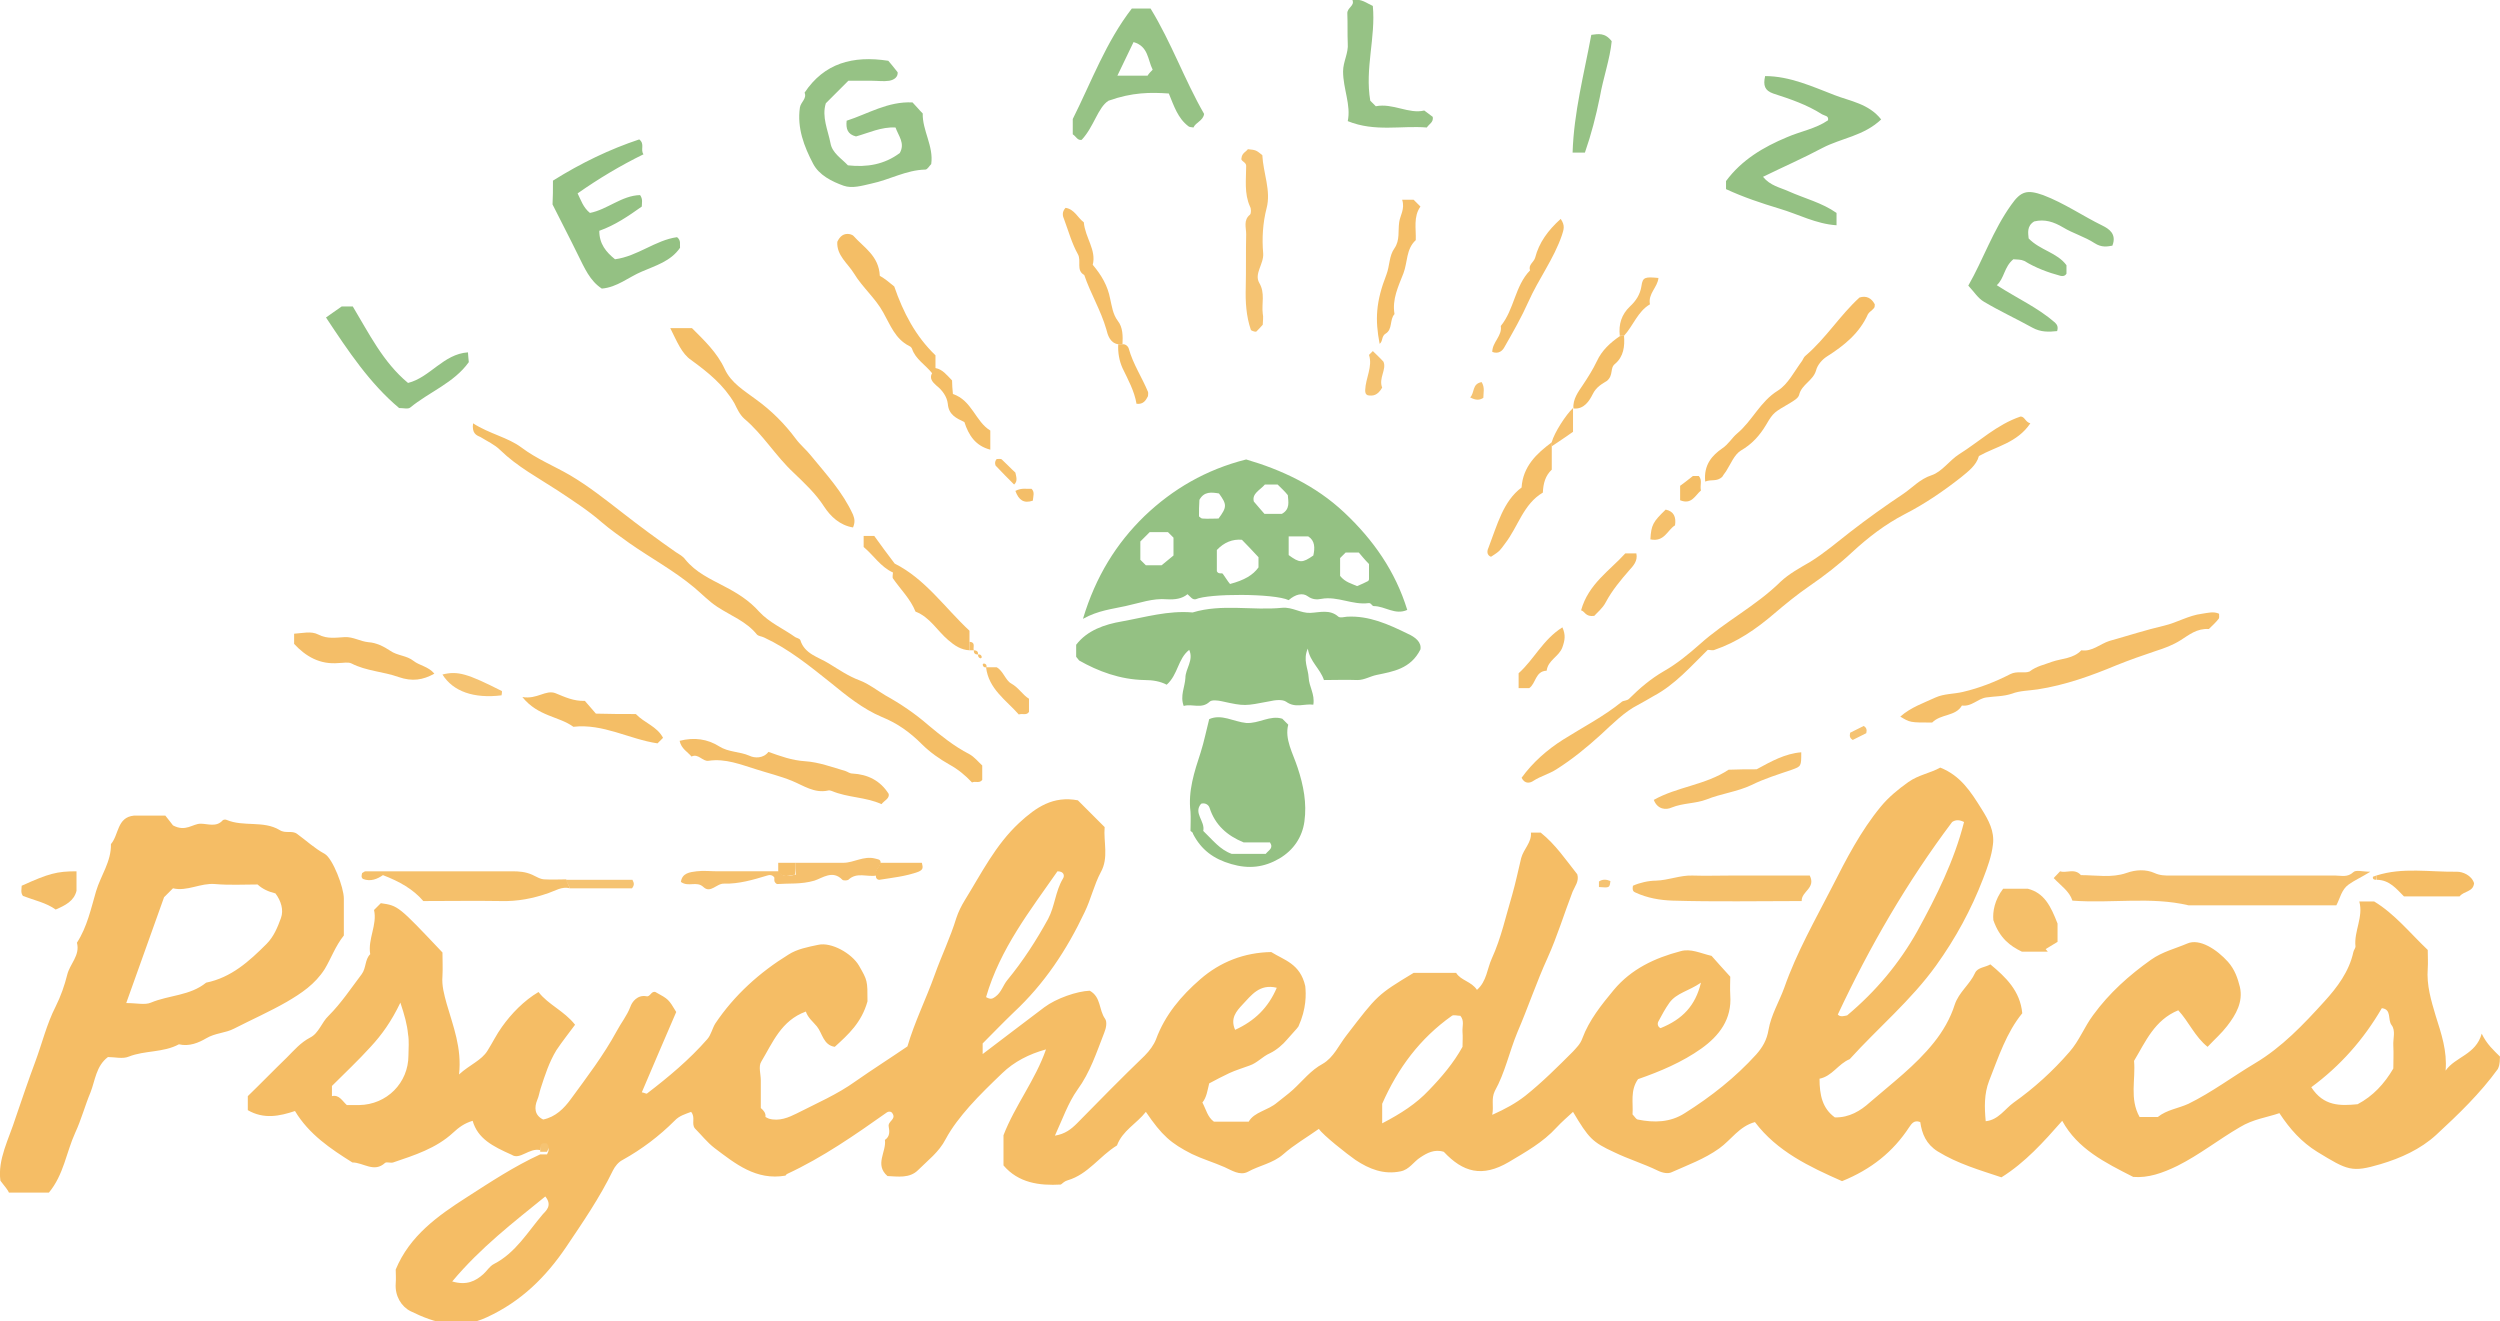 <svg id="Ebene_1" xmlns="http://www.w3.org/2000/svg" viewBox="0 0 588.2 310.9"><style>.st0{fill:#f5bd65}.st1{fill:#94c183}.st2{fill:#f4be66}.st3{fill:#f5c06d}.st4{fill:#96c285}.st5{fill:#f5bf69}.st6{fill:#f5c06b}.st7{fill:#f4be68}.st8{fill:#f5c372}</style><path class="st0" d="M588.2 248.6c-1.5-1.5-3.1-2.9-4.3-5.4-1.4 5-6.2 5.4-8.5 8.7.4-4.6-1-8.7-2.3-12.8-1.1-3.7-2.2-7.3-1.9-11.2.1-1.5 0-3 0-4.4-4.2-4-7.8-8.5-12.6-11.4h-3.5c1 3.7-1.3 7-.9 10.6 0 .4-.4.8-.5 1.3-1 4.6-3.8 8.3-6.8 11.6-4.9 5.4-10 10.8-16.4 14.6-5.2 3.1-10.1 6.8-15.6 9.5-2.4 1.1-5.1 1.4-7.2 3.1h-4.3c-2.4-4.3-.9-8.8-1.3-13.2 2.7-4.5 4.8-9.6 10.4-11.9 2.5 2.7 3.9 6.2 6.9 8.6 1.7-1.8 3.3-3.2 4.6-4.9 2.1-2.7 3.8-5.7 3-9.2-.5-2-1.2-4.1-2.8-5.9-2.6-2.9-6.7-5.6-9.6-4.3-2.8 1.2-5.8 1.9-8.5 3.8-5.2 3.7-9.8 7.8-13.6 13-2.1 2.8-3.3 6.1-5.6 8.7-3.9 4.5-8.3 8.5-13.1 11.9-2.1 1.5-3.6 4.1-6.6 4.4-.3-3.2-.4-6.4.8-9.5 2.2-5.6 4.1-11.4 7.8-15.9-.5-5.3-3.9-8.5-7.5-11.5-1.2.7-3 .7-3.6 2-1.2 2.7-3.8 4.5-4.8 7.5-1 3.2-2.8 6.3-4.9 8.9-4.3 5.4-9.9 9.6-15.1 14.1-2.1 1.9-4.8 3.6-8.2 3.5-2.9-2.1-3.6-5.2-3.6-9.1 3-.6 4.4-3.5 7.1-4.6 6.7-7.4 14.4-13.8 20.3-22 4.6-6.4 8.3-13.2 11.1-20.5 1-2.6 2-5.3 2.3-8 .4-3.1-1-5.7-2.7-8.4-2.5-4-4.9-7.8-9.7-9.7-2.3 1.3-5.1 1.7-7.5 3.4-2.4 1.7-4.7 3.6-6.5 5.8-4.7 5.7-8.1 12.3-11.4 18.8-4 7.8-8.4 15.5-11.3 23.8-1.2 3.3-3.1 6.4-3.7 9.9-.4 2.4-1.4 4.1-2.9 5.8-4.9 5.4-10.6 9.9-16.8 13.8-3.4 2.2-7.2 2.3-11.1 1.5-.4-.1-.7-.7-1.2-1.2.2-2.7-.6-5.6 1.3-8.3 5.2-1.8 10.4-4 14.9-7.2 4.2-3 7.2-6.9 6.8-12.5-.1-1.7 0-3.3 0-4.4-1.7-1.9-3.2-3.5-4.4-4.9-2.6-.6-4.9-1.8-7.3-1.1-6.1 1.6-11.6 4.2-15.7 9.1-2.9 3.5-5.8 7.1-7.4 11.4-.5 1.4-1.4 2.2-2.2 3.1-3.6 3.6-7.2 7.2-11.2 10.4-2.3 1.8-4.7 3.1-7.8 4.5.4-2.2-.3-3.7.6-5.6 2.4-4.3 3.4-9.2 5.3-13.8 2.5-5.8 4.5-11.8 7.1-17.5 2.3-5.1 3.9-10.4 5.9-15.6.5-1.2 1.6-2.5 1.1-4.1-2.7-3.4-5.1-7-8.6-9.8h-2.3c.2 2.3-1.7 3.8-2.3 6-.7 2.9-1.3 5.8-2.1 8.6-1.5 5-2.6 10.2-4.8 15-1.1 2.4-1.2 5.4-3.5 7.4-1.3-2-3.8-2.2-4.9-4h-10c-8.6 5.2-8.5 5.2-15.8 14.7-1.8 2.3-3 5.2-5.6 6.7-2.8 1.5-4.7 4-7 6.1-1.2 1.1-2.5 2-3.7 3-2.2 1.9-5.4 2.2-6.7 4.5h-8.2c-1.5-1.1-1.8-2.8-2.7-4.5 1-1.2 1.2-2.9 1.6-4.5 1.7-.9 3.2-1.7 4.7-2.4s3.2-1.2 4.8-1.8c1.8-.6 3-2.1 4.8-2.9 1.5-.7 3.1-2.1 4-3.2 1.1-1.3 2.4-2.6 2.7-3.1 1.9-4.2 1.8-7.6 1.6-9.5-1.2-5.3-5-6.1-8-8-6.3.1-12 2.3-16.7 6.4-4.5 3.9-8.3 8.4-10.4 14.1-.5 1.3-1.5 2.7-2.7 3.9-5.4 5.2-10.7 10.6-15.9 15.9-1.4 1.4-2.8 2.5-5.2 2.9 1.8-3.9 3.1-7.7 5.3-10.8 3-4.1 4.5-8.8 6.3-13.4.5-1.2.7-2.6.2-3.3-1.5-2.1-.9-5.1-3.6-6.6-3 .1-7.9 1.8-10.7 3.9-4.8 3.6-9.6 7.3-14.5 11v-2.5c2.4-2.4 4.8-4.9 7.3-7.3 7.2-6.7 12.5-14.7 16.7-23.6 1.5-3.1 2.2-6.4 3.8-9.4 1.9-3.4.6-7.1.9-10.6l-6.3-6.3c-5.8-1.1-9.8 1.6-13.8 5.3-5.6 5.2-8.9 11.9-12.8 18.2-.8 1.3-1.5 2.7-2 4.2-1.4 4.6-3.5 8.9-5.1 13.4-2 5.6-4.7 11-6.4 16.8-4.1 2.8-8.2 5.4-12.2 8.2-4.3 3.1-9.2 5.2-13.9 7.6-1.8.9-4.1 1.9-6.5 1.2-.3-.1-.6-.3-.8-.4.1-.9-.4-1.5-1.1-2.1v-6.5c0-1.5-.6-3.3.1-4.4 2.7-4.5 4.7-9.7 10.5-11.8.5 1.5 1.7 2.4 2.6 3.5 1.3 1.6 1.5 4.4 4.2 4.8 3.2-2.9 6.3-5.7 7.7-10.7 0-4.9 0-4.9-2-8.4-1.7-2.9-6.5-5.6-9.6-4.9-2.4.5-5 1-7 2.3-6.8 4.2-12.7 9.5-17.2 16.2-.7 1.1-1 2.7-1.9 3.7-4.2 4.8-9.1 8.9-14.2 12.8-.1.1-.6-.2-1.2-.3 2.7-6.3 5.4-12.7 8.1-18.9-1.8-3-1.8-3-4.9-4.7-1-.3-1.2 1.2-2.1 1-2.1-.4-3.4 1.3-3.8 2.5-.8 2.1-2.2 3.8-3.2 5.7-3.1 5.7-7 10.8-10.8 16-1.6 2.2-3.6 4.2-6.5 4.8-2.1-1-2.1-2.9-1.4-4.6.4-.9.5-1.8.8-2.7 1-3.1 2-6.2 3.7-9 1.4-2.1 3-4.1 4.4-6-2.6-3.3-6.3-4.7-8.6-7.7-3.4 2-6.4 5.1-8.6 8.2-1.3 1.8-2.2 3.7-3.4 5.6-1.4 2.3-4.2 3.3-6.7 5.6.7-6.2-1.4-11.4-2.9-16.6-.6-2.2-1.2-4.3-1-6.6.1-1.8 0-3.7 0-5.5-10.4-11-10.4-11-14.5-11.6l-1.6 1.6c.8 3.5-1.5 6.8-.9 10.4-1.3 1.3-.9 3.2-2 4.7-2.5 3.3-4.8 6.8-7.8 9.8-1.6 1.5-2.3 4.1-4.3 5.1-2.3 1.2-3.8 3-5.5 4.7-3.1 3-6.1 6.1-9.2 9.1v3.3c3.8 2.2 7.5 1.4 11.1.2 3.3 5.5 8.4 8.9 13.5 12.1 2.6 0 5.1 2.5 7.7.1.4-.3 1.3.1 1.9-.1 5-1.7 10.1-3.3 14.1-7 1.3-1.2 2.6-2.2 4.6-2.8 1.2 4.2 4.7 6 9.2 8 1.9 1.3 4.1-1.7 6.7-1.1 0-1.2.9-1 1.5-1 .6.6.6 1.1.1 2h-1.6c-6.1 2.8-11.7 6.5-17.3 10.1-6.7 4.3-13.4 9-16.7 17 0 .9.1 2.1 0 3.3-.2 2.9 1.3 5.4 3.5 6.5 5.7 2.8 11.4 4.5 18 1.4 8-3.7 13.8-9.4 18.6-16.5 3.9-5.8 7.9-11.6 11-18 .5-1 1.3-2 2.3-2.5 4.5-2.5 8.6-5.6 12.2-9.2 1.1-1.2 2.6-1.6 3.9-2.1 1.1 1.3 0 2.8.9 3.9 1.5 1.5 2.9 3.3 4.6 4.6 4.9 3.7 9.8 7.7 16.7 6.5.1-.1.2-.3.4-.4 8.4-3.9 16-9.2 23.5-14.5.3-.2 1-.3 1.3.3.9 1.4-1.2 1.8-.9 3.1.2 1.1.3 2.3-.9 3.1.4 2.8-2.5 5.8.6 8.5 2.4.1 5.2.6 7.2-1.4 2.3-2.3 4.9-4.2 6.5-7.3 1.5-2.8 3.5-5.3 5.6-7.7 2.4-2.7 5.1-5.3 7.7-7.8 2.8-2.7 6.3-4.5 10.3-5.6-2.5 7.2-7.3 13.2-10 20.2v7.1c3.5 4.1 8.4 4.8 13.5 4.5.5-.4.9-.8 1.6-1 4.8-1.4 7.5-5.7 11.6-8.2 1.3-3.5 4.6-5.1 6.8-7.9 3.8 5.6 5.9 7.4 10.8 9.9 2.5 1.2 5.2 2 7.7 3.1 1.6.7 3.6 2.1 5.5 1.1 2.7-1.5 5.9-2 8.3-4.1 2.6-2.3 5.6-4 8.4-6 1 1.5 6.6 5.9 8.6 7.3 3.3 2.2 6.7 3.5 10.6 2.7 2.1-.4 3.1-2.3 4.7-3.3 1.5-1 3.3-2 5.5-1.3 4.5 4.8 9 6.1 15.3 2.4 4-2.4 8-4.6 11.2-8.1 1.2-1.3 2.6-2.5 3.9-3.7 3.7 6.2 4.5 7.1 9.7 9.5 3.3 1.6 6.9 2.7 10.2 4.3 1.2.6 2.5.8 3.3.4 3.8-1.7 7.7-3.1 11.2-5.6 2.8-2 4.7-5.2 8.4-6.2 5.2 6.9 12.8 10.5 20.5 13.9 6.9-2.8 12-6.9 15.8-12.7.5-.7 1.1-1.8 2.6-1.2.4 2.8 1.4 5.2 4.1 6.9 4.7 2.9 9.9 4.4 15 6.1 5.6-3.5 9.9-8.3 14.3-13.3 3.6 6.6 10 9.8 16.7 13.2 3.5.3 6.9-.9 10.4-2.6 5.2-2.6 9.7-6.2 14.7-9.1 3.1-1.9 6.4-2.3 9.3-3.3 2.5 3.8 5.2 6.8 8.9 9.1 7.2 4.4 8.1 4.9 14.9 2.9 4.7-1.4 9.4-3.5 13.1-6.9 5.2-4.8 10.3-9.7 14.5-15.5.6-1.3.4-2.2.5-2.9zm-128.9-55.2c.9-.6 1.8-.5 2.8 0-2.3 9.1-6.5 17.5-11 25.7-4.2 7.5-9.7 14.1-16.5 19.8-.6.1-1.6.5-2.2-.2 7.5-16 16.3-31.2 26.9-45.3zm-69.1 46.9c.8-1.5 1.6-3 2.6-4.4 1.7-2.3 4.5-2.7 7.4-4.7-1.3 5.4-4.3 8.6-9.5 10.7-.7-.3-.8-1.1-.5-1.6zm-97.9-3.9c2.1-2.2 4-5 8.1-4-2 4.7-5.2 7.8-9.8 9.9-1.2-2.7.3-4.4 1.7-5.9zM248.8 205c1.6 0 1.7 1.1 1.3 1.7-1.8 3-1.9 6.5-3.5 9.5-2.8 5.1-5.9 9.9-9.6 14.4-1 1.2-1.4 2.9-2.8 3.9-.6.4-1 .8-2.2.1 3.3-11.4 10.4-20.4 16.8-29.6zM96.1 248.3c0 6.5-5.1 11.6-11.6 11.7h-2.9c-1.1-1-1.8-2.5-3.5-2.1v-2.4c3-3 6.2-6 9.1-9.2 2.6-2.8 4.9-6 7-10.4 1 3 1.6 5.2 1.8 7.4.3 1.7.1 3.4.1 5zm31.6 37.4c-3.5 4.1-6.4 9.1-11.5 11.7-1 .5-1.6 1.6-2.5 2.4-1.8 1.6-3.9 2.7-7.3 1.7 6.7-8 14.4-13.9 21.9-20 1.8 2.2 0 3.5-.6 4.2zm216.4-42.9c.1 1.2 0 2.3 0 3.5-2.1 3.8-4.9 7.1-7.9 10.2-3 3.2-6.6 5.5-11 7.8v-4.6c3.7-8.4 8.9-15.4 16.4-20.7.4-.3 1.3 0 2 0 1 1.2.4 2.5.5 3.8zm219 8.6c-2.1 3.6-4.8 6.5-8.4 8.4-4.1.4-8 .5-10.9-4 6.8-5 12.3-11.2 16.6-18.6 2.4.3 1.3 2.7 2.3 4 1 1.3.3 3.2.4 4.8.1 1.9 0 3.7 0 5.4zM.1 277.8c-.7-5 2-9.8 3.6-14.9 1.5-4.4 3-8.8 4.6-13.1 1.6-4.3 2.7-8.9 4.8-13 1.2-2.4 2.1-5 2.7-7.4.6-2.6 3.1-4.6 2.3-7.6 2.4-3.7 3.3-8 4.5-12.1 1.1-3.7 3.6-7 3.5-11.1 1.9-2.2 1.4-6.3 5.4-6.7h7.4c.7.9 1.6 2 1.8 2.3 3 1.6 4.6-.4 6.5-.4 1.7 0 3.7.9 5.2-.8.2-.2.7-.2.9-.1 4 1.7 8.7.1 12.5 2.4 1.4.9 2.9 0 4.1.9 2.2 1.6 4.1 3.4 6.5 4.7 1.9 1.1 4.5 7.9 4.5 10.5v8.7c-2 2.5-3 5.4-4.5 7.9-2.3 3.6-5.5 5.7-8.9 7.7-4 2.3-8.3 4.2-12.4 6.3-2.1 1.1-4.4 1-6.6 2.3-1.7 1-4 2-6.4 1.4-3.7 2-8 1.4-11.8 2.9-1.4.6-3.3.1-4.9.1-2.8 2.1-3 5.5-4.1 8.3-1.3 3.1-2.2 6.5-3.6 9.5-2.1 4.6-2.7 9.9-6.2 14.1H2.1c-.1-.4-.9-1.4-2-2.8zM29.7 236c2.5 0 4.4.5 5.8-.1 4.3-1.8 9.2-1.6 13-4.7 5.9-1.2 10.1-5 14.2-9.1 1.7-1.7 2.6-3.9 3.4-6.1.7-1.9 0-4.1-1.3-5.8-1.6-.4-3-1-4.2-2.1-3.3 0-6.6.2-10-.1-3.4-.3-6.6 1.8-9.9 1l-2.1 2.1c-3 8.5-5.9 16.4-8.9 24.9z"/><path class="st1" d="M303.2 141.2c-3.4-1.6-18.8-1.6-21.9-.2-.8.1-1.1-.5-1.9-1.2-1.3 1.1-3 1.3-4.8 1.2-3.4-.3-6.5.9-9.8 1.6-3.1.7-6.4 1-10 3 3-10 7.9-17.8 14.5-24.2 6.6-6.3 14.4-10.9 23.9-13.3 8.2 2.4 16.3 6.1 23.1 12.5 6.8 6.4 12 13.8 14.8 22.9-2.9 1.3-5.2-.9-7.9-.9-.4 0-.6-.8-1.2-.7-3.8.5-7.3-1.7-11.1-1-1 .2-2.1.2-3.2-.6-1.2-.9-2.9-.5-4.5.9zm-13.8-3.8c3.4-.9 5.4-2.1 6.7-3.9v-2.4c-1.6-1.7-2.7-2.9-3.9-4.1-2.2-.2-4.2.6-5.9 2.4v5c.4.8 1.1.3 1.4.6.6.8 1.1 1.7 1.7 2.4zm-14.6-12.2h-4.3l-2.2 2.2v4.3l1.3 1.3h3.7c1.2-1 2.1-1.7 2.8-2.3v-4.2l-1.3-1.3zm25.8-11.2h-3c-1.1 1.3-3.1 2.1-2.6 4 1 1.2 1.9 2.2 2.5 2.9h4.1c2-1.1 1.5-2.9 1.4-4.4-.7-.9-1.6-1.7-2.4-2.5zm21.5 18.7c-1-1-1.7-1.9-2.4-2.7h-3.1l-1.3 1.3v4.2c1.2 1.5 2.7 1.8 4 2.4 1-.4 1.8-.8 2.6-1.2.1-.1.2-.3.2-.4v-3.6zm-13.1-2c.4-1.8.4-3.5-1.2-4.5h-4.6v4.4c2.6 1.9 3.2 1.9 5.8.1zm-26.9-9.2c.3.2.5.5.8.5 1.3.1 2.6 0 3.8 0 2-2.7 2-3.3.1-5.9-1.8-.3-3.5-.5-4.6 1.5-.1 1.3-.1 2.6-.1 3.9z"/><path class="st1" d="M334.2 152.8c-2.3 4.6-6.5 5.2-10.3 6-1.5.3-2.9 1.2-4.5 1.2-2.6-.1-5.3 0-7.9 0-.9-2.7-3.3-4.3-3.8-7.4-1.2 2.7.1 4.7.2 6.8.1 2.2 1.5 3.9 1.1 6.4-2.1-.3-4.2.9-6.4-.7-.9-.6-2.6-.4-3.9-.1-5.8 1.1-5.8 1.2-11.2 0-.9-.2-2.4-.4-2.9.1-1.9 1.8-4.1.4-6.1 1-.9-2.4.3-4.5.4-6.6 0-2.2 2-4.1.9-6.6-2.7 2.1-2.6 5.8-5.3 8.2-1.5-.8-3.3-1.1-5.2-1.1-5.8-.1-11-2.1-15.4-4.6-.5-.7-.7-.8-.7-.9v-2.8c2.6-3.4 6.7-4.8 10.8-5.5 5.5-1 10.9-2.6 16.6-2.1 6.9-2.1 14.1-.4 21.1-1.1 2.4-.2 4.3 1.3 6.6 1.2 2.2-.1 4.6-.9 6.6.9.4.3 1.3.1 2 0 5.2-.3 9.8 1.8 14.3 4 1.8.8 3.3 2 3 3.7zM280.1 195.5c0-1.5.1-3 0-4.5-.6-4.9.9-9.4 2.4-14 .8-2.5 1.3-5.1 2-7.8 2.9-1.3 5.7.6 8.7.9 3 .2 5.6-1.9 8.5-1l1.4 1.4c-.9 3.4 1.1 6.7 2.2 10.1 1.4 4.2 2.2 8.4 1.6 12.7-.5 3.6-2.5 6.7-5.9 8.7-3.6 2.1-7.2 2.5-11.3 1.3-4.2-1.2-7.1-3.4-9-7.1 0-.3-.3-.5-.6-.7zm3 0c2.2 2.1 3.9 4.4 6.7 5.4h8c.7-.9 1.9-1.3 1-2.7h-6.2c-3.9-1.6-6.7-4.1-8-8.1-.2-.7-1-1.3-2-1-1.9 2.2 1 4.1.5 6.4z"/><path class="st2" d="M111.3 99.6c3.9 2.5 8.2 3.3 11.4 5.7 3.6 2.7 7.6 4.3 11.4 6.5 4.4 2.6 8.3 5.7 12.3 8.8 4.1 3.2 8.3 6.3 12.6 9.3.8.5 1.7 1 2.2 1.7 2.5 3.1 5.9 4.6 9.3 6.4 2.9 1.5 5.8 3.3 8.1 5.9 2.4 2.6 5.7 4 8.5 6 .3.2 1 .3 1.2.7 1 3.3 4.3 4 6.7 5.5 2.3 1.4 4.6 3 7.3 4 2.1.8 4 2.3 6 3.5 3.6 2 7 4.3 10.1 7 3 2.5 6.1 5 9.6 6.8 1.3.7 2.2 1.9 3.1 2.7v3.4c-.7.9-1.6.2-2.4.6-1.6-1.7-3.3-3.1-5.3-4.2-2.3-1.3-4.6-2.9-6.5-4.8-2.8-2.8-5.7-4.9-9.4-6.4-4.5-1.9-8.3-5-12.1-8.1-4.9-3.9-9.8-7.9-15.6-10.6-.6-.3-1.3-.3-1.7-.7-2.5-3.1-6.1-4.4-9.3-6.5-2-1.3-3.7-3.1-5.5-4.6-4.8-4-10.2-6.9-15.2-10.4-2.2-1.6-4.4-3.1-6.5-4.9-3.2-2.8-6.8-5.1-10.4-7.5-4.6-3-9.5-5.6-13.5-9.5-1.3-1.3-3.1-2.1-4.7-3.1-1-.4-2-.9-1.7-3.2zM358 183c2.6-3.6 6-6.6 9.8-9 4.6-2.9 9.5-5.4 13.8-8.9.4-.3 1.2-.2 1.7-.7 2.5-2.5 5.1-4.7 8.2-6.5 3-1.7 5.8-4 8.4-6.3 6-5.4 13.2-9 19-14.7 2-1.9 4.6-3.3 7-4.7 3.4-2.1 6.4-4.7 9.5-7.1 4-3.1 8.2-6.1 12.4-8.9 2.1-1.4 3.9-3.5 6.7-4.4 2.4-.8 4.2-3.5 6.4-4.9 4.8-3 8.9-7 14.5-8.9 1 0 1.1 1.3 2.3 1.6-3.1 4.6-8 5.4-12.1 7.7-.6 2.2-2.5 3.6-4.2 5-4.2 3.3-8.6 6.3-13.3 8.7-4.6 2.4-8.5 5.4-12.3 8.9-3.1 2.9-6.6 5.6-10.1 8-2.9 2-5.6 4.2-8.3 6.5-4.2 3.6-8.7 6.7-14 8.5-.4.2-1 0-1.6 0-4 3.9-7.7 8.2-12.8 10.9-1.2.7-2.4 1.4-3.7 2.1-3 1.5-6 4.5-8.6 6.9-3.3 3-6.7 5.8-10.5 8.2-1.7 1.1-3.7 1.6-5.4 2.7-.7.5-2 .9-2.8-.7z"/><path class="st3" d="M549.7 213h-34.8c-8.9-2.1-18-.4-27.3-1.1-.7-2.2-2.7-3.5-4.4-5.3.4-.5.9-.9 1.5-1.6 1.5.5 3.4-.8 4.9.9 3.6 0 7.2.7 10.7-.5 2.2-.8 4.6-.9 6.6 0 1.3.6 2.5.6 3.7.6h38.9c1.4 0 2.8.5 4.2-.8.6-.6 2.2-.1 4-.1-2.1 1.3-3.7 2-5.1 3-1.7 1.2-2 3.2-2.9 4.9z"/><path class="st4" d="M199.6 19l-5.3 5.3c-1 3.2.5 6.3 1.1 9.4.4 2.3 2.6 3.6 4.1 5.2 4.5.5 8.6-.2 12.2-2.9 1.3-2.3-.3-4-1-6-3.3-.2-6.4 1.3-9.3 2.1-2-.5-2.4-1.8-2.2-3.7 5-1.6 9.7-4.6 15.5-4.3.8.8 1.5 1.7 2.4 2.6-.1 4 2.6 7.7 2 11.9-.5.5-.9 1.3-1.4 1.3-4.5.1-8.4 2.4-12.7 3.3-2.2.5-4.5 1.2-6.5.5-2.8-1-5.8-2.5-7.2-5.2-2.1-4-3.8-8.4-3.1-13.2.2-1.3 1.7-2.1 1.1-3.5 4.6-6.9 11.3-8.8 19.7-7.5.4.5 1.3 1.5 2.2 2.7.1 1.1-.8 1.8-2 2-1.3.2-2.7 0-4 0h-5.6z"/><path class="st1" d="M442.6 28.1c-4.1 3.9-9.4 4.4-13.8 6.7-4.5 2.4-9.1 4.4-14 6.8 1.7 2.1 4 2.5 6 3.4 3.8 1.7 7.9 2.7 11.3 5.1V53c-4.8-.3-9-2.6-13.4-3.9-4.3-1.3-8.5-2.7-12.6-4.6v-1.9c3.7-5 8.8-8 14.3-10.3 3.2-1.4 6.8-2 9.7-4 .2-1.1-.7-1-1.4-1.4-3.6-2.3-7.5-3.6-11.5-4.9-2-.7-2.4-1.9-1.9-4.1 5.8 0 11.2 2.5 16.4 4.5 3.6 1.4 8 2 10.9 5.7zM473.7 61c-2.2 1.8-2.1 4.5-3.9 6.1 4.8 3.1 9.7 5.3 13.7 8.8.5.5.8 1 .5 2-1.9.2-3.8.3-5.8-.8-3.8-2.1-7.7-3.9-11.4-6.1-1.4-.8-2.3-2.3-3.7-3.8 3.5-6.1 5.8-13 10.1-19 2.3-3.3 3.8-3.6 7.5-2.3 5 1.9 9.3 4.9 14 7.2 1.4.7 3.4 1.9 2.3 4.7-1.2.2-2.5.5-4.2-.6-2.3-1.5-5.1-2.3-7.4-3.7-2.2-1.3-4.3-2-6.8-1.4-1.8 1.1-1.4 2.8-1.3 4 2.7 2.8 6.7 3.3 8.9 6.3v2c-.4.6-.9.6-1.4.5-3-.8-5.9-1.9-8.5-3.5-.9-.4-1.6-.3-2.6-.4zM130.1 42.5c6.7-4.2 13.4-7.4 20.3-9.7 1.4 1.1.2 2.4 1 3.5-5.5 2.7-10.5 5.7-15.5 9.2.8 1.6 1.3 3.3 2.9 4.6 4.1-.8 7.5-4.1 11.8-4.2.7 1 .4 1.8.4 2.7-3.1 2.2-6.3 4.4-10 5.7 0 3.1 1.6 5 3.7 6.7 5.3-.7 9.5-4.5 14.6-5.2 1 .8.6 1.7.7 2.5-2.2 3.2-5.8 4.2-9 5.6-3.1 1.3-5.8 3.7-9.4 4-2.8-1.8-4.1-4.9-5.6-7.9-1.9-3.9-3.9-7.7-6-11.9.1-1.6.1-3.6.1-5.6z"/><path class="st5" d="M454.6 170c-5.2 0-5.2 0-7.5-1.4 2.5-2.2 5.5-3.2 8.3-4.5 2-.9 4.3-.8 6.4-1.3 3.9-.9 7.7-2.4 11.2-4.2 1.6-.8 3.2-.1 4.5-.6 1.7-1.3 3.5-1.6 5.3-2.3 2.3-.8 5-.7 6.9-2.7 2.5.4 4.4-1.5 6.6-2.2 4.3-1.2 8.6-2.6 12.9-3.6 3-.7 5.7-2.4 8.9-2.8 1.4-.2 2.7-.6 4 0 0 .5.1 1-.1 1.2-.7.9-1.6 1.7-2.3 2.4-2.8-.2-4.7 1.4-6.6 2.6-1.9 1.2-3.8 1.9-6 2.6-3 1-6.1 2.1-9.1 3.3-6 2.5-12.1 4.7-18.6 5.7-2 .3-4.2.3-6 1-2.1.7-4.1.6-6.1.9-2 .3-3.4 2.2-5.7 1.9-1.5 2.6-4.9 1.9-7 4z"/><path class="st4" d="M266.3 2h4.4c4.9 8 8 16.8 12.6 24.8-.2 1.6-2 2-2.5 3.2-.6-.1-1-.1-1.2-.3-2.5-1.9-3.4-4.8-4.6-7.7-4.3-.3-8.6-.3-14.2 1.7-2.5 1.6-3.4 6.1-6.3 9.2-1 .2-1.3-.8-2.1-1.3V28c4.5-9 7.8-18.1 13.9-26zm4.9 14.4c-1.2-2.4-1-5.5-4.5-6.5-1.2 2.5-2.4 5-3.8 7.9h7.1c.3-.5.8-1 1.2-1.4z"/><path class="st2" d="M157.7 77.2h5.1c2.8 2.8 5.9 5.7 7.7 9.6 1.5 3.3 4.6 5.1 7.4 7.2 3.6 2.6 6.7 5.7 9.3 9.2 1.1 1.5 2.5 2.6 3.6 4 3.6 4.4 7.5 8.6 9.9 13.9.4 1 .5 1.8 0 3-3.1-.5-5.3-2.6-6.8-4.9-2-3.1-4.6-5.5-7.2-8-4.2-3.9-7.2-9-11.6-12.7-1.1-1-1.7-2.4-2.3-3.6-2.5-4.3-6.2-7.3-10.2-10.2-2.2-1.5-3.3-4.3-4.9-7.5zM210.4 67.4c2.1 6.1 5 11.7 9.7 16.2v3c1.7.3 2.7 1.7 3.9 2.9 0 1 .1 2.1.2 3.2 4.5 1.5 5.3 6.5 8.8 8.6v4.5c-3.5-.9-5.1-3.4-6.1-6.5-1.9-.9-3.7-1.7-3.9-4.3-.2-1.7-1.3-3.2-2.7-4.3-.9-.8-1.7-1.7-1-2.9-1.6-2-3.9-3.3-4.7-5.7-.1-.3-.4-.6-.7-.7-3.3-1.7-4.4-4.9-6.1-7.9-1.8-3.3-4.9-5.9-6.9-9.2-1.4-2.3-4.1-4.2-3.9-7.4.6-1.3 1.5-2.1 3-1.8.3.1.6.2.8.4 2.4 2.7 6 4.7 6.2 9.4 1.1.6 2.2 1.5 3.4 2.5z"/><path class="st6" d="M134.1 209c-1.9-.5-3.5.6-5 1.1-3.7 1.3-7.3 2-11.2 1.9-6-.1-12 0-18.3 0-2.4-2.8-5.6-4.6-9.5-6.1-1.3.9-2.9 1.6-4.7.9-.5-.4-.3-.9-.2-1.4.3-.1.5-.4.8-.4h34.5c1.6 0 3.1.1 4.7.8.9.4 1.9 1.1 3 1.1 1.7.1 3.3 0 5 0 .3.8.6 1.4.9 2.1z"/><path class="st0" d="M401.2 113.3c-.4-4 1.7-6.2 4-7.8 1.5-1 2.3-2.5 3.5-3.5 3.6-3 5.4-7.5 9.6-10.1 2.4-1.5 3.9-4.6 5.7-7 .2-.3.4-.9.8-1.2 4.8-4.1 8.1-9.5 12.7-13.7 1.6-.5 2.8.1 3.6 1.6 0 .3 0 .7-.2.9-.4.5-1.1.9-1.4 1.4-2 4.5-5.6 7.4-9.7 10-1.1.7-2.2 2-2.5 3.2-.7 2.5-3.4 3.3-4 5.8-.2.8-1.3 1.4-2.1 1.9-3.7 2.2-3.9 2.1-5.7 5.2-1.5 2.5-3.3 4.5-5.9 6-1.6 1-2.4 3.2-3.5 4.9-.4.5-.7 1-.9 1.3-1.3 1.2-2.5.5-4 1.1z"/><path class="st1" d="M76.7 74.7c1.2-.9 2.2-1.5 3.7-2.6H83c3.8 6.3 7.1 13.1 13 18 5.2-1.3 8.3-6.8 14.1-7.2.1 1 .1 1.6.2 2.3-3.5 4.9-9.3 7-13.8 10.7-.5.4-1.6.1-2.6.1C87 90.2 82 82.7 76.7 74.7z"/><path class="st4" d="M322.4 23.7l1.3 1.3c4-.8 7.8 1.9 11.4 1 .9.7 1.6 1.2 2 1.5.2 1.3-.8 1.6-1.4 2.5-6-.5-12.2 1.1-18.6-1.5.8-3.8-1.1-7.6-1.1-11.7 0-2.3 1.3-4.3 1.1-6.6-.1-2.3 0-4.7-.1-7-.1-1.4 1.8-1.8 1.2-3.2 2.1-.4 3.4.8 4.8 1.4.7 7.4-1.9 14.7-.6 22.3z"/><path class="st6" d="M425.8 206c1.5 3-2 3.7-1.9 6-10.2 0-20.3.2-30.4-.1-2.9-.1-5.9-.6-8.7-1.9-.5-.2-.8-.5-.6-1.6 1.5-.7 3.7-1.2 5.4-1.2 3-.1 5.7-1.3 8.6-1.2 3 .1 6 0 9 0h18.6z"/><path class="st7" d="M162.7 178c-.9-1.1-2.4-1.8-2.8-3.7 3.5-.9 6.6-.4 9.3 1.3 2.2 1.4 4.8 1.2 7.1 2.2 1.2.6 3.3.7 4.5-.9 2.8 1 5.5 2 8.6 2.2 3.2.2 6.4 1.4 9.5 2.3.6.2 1 .6 1.7.6 3.5.2 6.5 1.6 8.5 4.8.2 1.1-1 1.5-1.7 2.4-3.7-1.7-7.9-1.5-11.7-3.1-.3-.1-.6-.2-.9-.1-3.2.7-5.8-1.2-8.5-2.3-2.7-1.1-5.6-1.8-8.4-2.7-3.6-1.1-7.2-2.6-11.2-2-1.4.2-2.4-1.8-4-1z"/><path class="st5" d="M484.1 217.3v4.3c-.8.5-1.8 1.1-2.8 1.7.2.2.3.4.5.6h-6.1c-2.7-1.3-5.2-3.1-6.7-7.4-.2-2 .3-4.8 2.3-7.4h5.8c3.9 1 5.4 4.1 7 8.2z"/><path class="st7" d="M69.2 151.5v-2.4c1.9-.1 4-.7 5.7.2 2.1 1.1 4.2.7 6.2.6 2-.1 3.6 1 5.6 1.2 1.8.1 3.6 1 5.1 2 1.7 1.2 3.9 1.1 5.5 2.4 1.4 1.1 3.5 1.3 4.9 3-2.7 1.5-5.2 1.9-8.4.8-3.6-1.3-7.6-1.4-11.1-3.2-.8-.4-2-.1-3-.1-4.4.4-7.7-1.5-10.5-4.5z"/><path class="st8" d="M297.1 76.4c-.6.7-1.1 1.2-1.5 1.6-.1.1-.3 0-.5 0-.3-.1-.7-.2-.8-.4-1.1-3.2-1.3-6.6-1.2-10 .1-4.2 0-8.3.1-12.5 0-1.6-.7-3.3.9-4.6.3-.3.3-1.4 0-1.9-1.4-3.1-.9-6.4-.9-9.6 0-.9-1.4-1.1-1.1-1.8.1-1.2 1.1-1.5 1.5-2.1 1.9.2 1.9.2 3.4 1.4.2 4.2 2.1 8.4 1 12.5-.9 3.5-1.1 7.1-.8 10.6.2 2.5-2.2 4.8-.9 7 1.4 2.4.5 4.8.8 7.2.2.8 0 1.8 0 2.6z"/><path class="st7" d="M228.1 153c-2-.1-3.5-1.1-5-2.4-2.6-2.2-4.3-5.4-7.7-6.7-1.2-3-3.5-5.2-5.3-7.8-.2-.3 0-1 0-1.4-2.9-1.3-4.6-4.1-6.9-6v-2.6h2.5c1.6 2.2 3.1 4.3 4.8 6.5 7.2 3.6 11.8 10.4 17.6 15.8v4.6z"/><path class="st3" d="M187.1 203h11.3c2.5 0 4.8-1.7 7.5-1 .6.2 1.3.1 1.3 1-.1 1.1-1.5 1.7-1 3-2.2.4-4.6-.9-6.6 1-.3.2-1.2.2-1.4 0-2.3-2.4-4.7-.4-6.6.2-3.1.9-6 .6-8.8.8-.8-.5-.6-1-.6-1.5-.4-.7-1.2-.7-1.7-.5-3.3 1-6.7 2-10.1 1.9-1.8-.1-3.2 2.4-4.9.8-1.6-1.5-3.5.1-5.3-1.2.3-2.1 2.1-2.3 3.7-2.5 1.6-.2 3.3 0 5 0h14.4c1.1 1.8 2.6.9 4 .8-.2-1.1-.2-2-.2-2.8z"/><path class="st2" d="M149.6 168c2 2.1 5 2.9 6.4 5.6l-1.3 1.3c-6.7-1-12.8-4.7-19.8-3.9-3.4-2.5-8.3-2.4-12-7 3.5.6 5.5-1.8 7.8-.9 2.2.9 4.3 1.9 6.9 1.8.9 1 1.8 2.1 2.6 3 3.4.1 6.4.1 9.4.1z"/><path class="st6" d="M413.3 181c3.5-1.9 6.7-3.7 10.5-4 0 3.3 0 3.3-2.2 4.1-3.2 1.1-6.5 2.1-9.5 3.6-3.4 1.6-7.1 2-10.6 3.4-2.6 1-5.5.8-8.2 1.9-1.3.6-3.3.5-4.2-1.8 5.5-3.1 12.2-3.5 17.6-7.1 2.3-.1 4.6-.1 6.6-.1z"/><path class="st4" d="M372.9 35.9H370c.3-9.5 2.7-18.5 4.4-27.7 1.6-.2 3.2-.6 4.8 1.5-.4 4.2-2 8.6-2.8 13.2-.9 4.4-2 8.7-3.5 13z"/><path class="st5" d="M365.1 105v5.5c-1.5 1.4-2 3.2-2.1 5.4-4.6 2.7-5.8 8-8.9 12-1.2 1.6-1.1 1.7-3.3 3.1-1.1-.4-.9-1.5-.6-2.1 2.1-5.5 3.5-11 7.8-14.2.3-4.9 3.5-8 7.2-10.7-.1.3-.1.7-.1 1zM329.9 47h2.7l1.6 1.6c-1.7 2.4-1 5.2-1.1 7.9-2.3 2.1-1.9 5.2-2.9 7.8-1.2 3.1-2.7 6.1-2.1 9.6-1.2 1.3-.4 3.6-2.1 4.6-1 .6-.6 1.8-1.4 2.4-1.1-5.7-.9-9.9 1.6-16.3.8-2.1.6-4.4 1.9-6.2 1.3-1.9.8-4 1.1-6.1.2-1.6 1.4-3.1.7-5.3zM263.1 81c-2-.3-2.5-2.3-2.8-3.5-1.3-4.5-3.7-8.4-5.2-12.8-2-1.1-.6-3.3-1.5-4.9-1.4-2.5-2.2-5.4-3.2-8.1-.4-.9-.6-1.8.3-2.8 2.1.3 2.9 2.4 4.3 3.4.3 3.6 3 6.5 2.1 10 2.1 2.5 3.5 4.9 4.1 8 .4 1.7.6 3.6 1.8 5.2 1.2 1.5 1.2 3.6 1.1 5.5h-1z"/><path class="st0" d="M559.1 206c6.2-2 12.6-.8 19-.9 1.3 0 3.4.8 4 2.7-.2 2.1-2.4 1.8-3.4 3.1h-13.1c-1.7-1.7-3.4-3.9-6.4-3.9-.1-.3-.1-.7-.1-1z"/><path class="st7" d="M351.1 82.8c0-2.3 2.4-3.8 2-6.1 3.2-3.9 3.3-9.4 6.9-13.1-.5-1.3.9-1.9 1.2-3 .9-3.5 3-6.4 6-9.1 1.1 1.6.7 2.5.3 3.8-1.9 5.6-5.5 10.3-7.9 15.7-1.6 3.6-3.6 7.1-5.6 10.6-.4.8-1.3 1.8-2.9 1.2zM18 205v4.6c-.6 2.4-2.6 3.4-4.9 4.4-2.2-1.6-5.1-2.2-7.7-3.2-.6-.8-.3-1.6-.3-2.4 6.4-2.9 8.3-3.4 12.9-3.4zM382.4 130.2h2.6c.4 1.8-.8 3-1.6 3.9-2.1 2.4-4.1 4.8-5.6 7.6-.7 1.4-2.1 2.5-2.7 3.2-2.1.3-2.2-1.1-3.1-1.3 1.7-6.2 6.8-9.4 10.4-13.4z"/><path class="st2" d="M382.1 79c.2 2.5-.1 4.9-2.1 6.6-1.3 1-.3 2.6-1.9 4-.9.6-2.5 1.3-3.4 3.2-.7 1.4-2 3.6-4.5 3.3-.2-2.2 1.2-4 2.2-5.5 1.2-1.8 2.4-3.7 3.3-5.6 1.2-2.6 3.2-4.4 5.4-5.9.4-.1.7-.1 1-.1z"/><path class="st7" d="M359.8 161.9h-2.5v-3.5c3.6-3.2 5.7-7.9 10.3-10.8.8 1.8.6 3 0 4.7-.8 2.2-3.4 3-3.7 5.5-2.7.1-2.5 3-4.1 4.1z"/><path class="st6" d="M232 157h2.5c1.5.8 2.1 3.1 3.4 3.8 1.8 1 2.7 2.7 4.2 3.6v3.1c-.6.9-1.5.3-2.4.6-3-3.4-7.1-6-7.7-11.1z"/><path class="st8" d="M118.1 162.6c0 .3 0 .6-.1 1-6.5.8-11.4-.9-13.9-4.9 3.6-.9 5.9-.2 14 3.9z"/><path class="st6" d="M382.1 79h-1c-.3-2.7.4-5 2.4-6.9 1.4-1.3 2.4-2.8 2.7-4.8.3-2.1.8-2.2 4-1.9-.2 2.2-2.5 3.7-2 6.2-2.9 1.7-3.9 5-6.1 7.4z"/><path class="st2" d="M263.1 81h1c.8-.1 1.4.6 1.5 1.1 1 3.6 3.1 6.7 4.5 10.1.1.3 0 .7 0 1-.5 1-1.1 2-2.7 1.8-.5-3-2-5.7-3.3-8.4-.8-1.8-1.1-3.7-1-5.6z"/><path class="st8" d="M325.2 91.2c-1.1 1.9-2.2 2-3.4 1.8-.5-.2-.6-.6-.6-1.2.1-2.9 1.8-5.5.9-8.3l.9-.9c.8.8 1.7 1.6 2.5 2.5.8 1.8-1.2 3.9-.3 6.1z"/><path class="st5" d="M206.1 206c-.5-1.3.9-1.9 1-3h9.8c.3 1.2.3 1.6-.8 2.1-3 1.1-6.1 1.4-9.2 1.9-.5 0-.9-.4-.8-1z"/><path class="st8" d="M134.1 209c-.3-.7-.7-1.3-1-2h15.7c.4.8.5 1.2-.1 2h-14.6z"/><path class="st6" d="M388.3 126.9c.2-3.4.6-4.1 3.6-7 1.9.4 2.5 1.7 2.2 3.7-1.8 1.1-2.5 4-5.8 3.3z"/><path class="st2" d="M398.3 112h1.4c.9 1 .2 2.2.5 3.4-1.4 1.2-2.2 3.4-4.9 2.3v-3.4c.6-.4 1.6-1.2 3-2.3z"/><path class="st3" d="M365.1 105v-1c.6-2.2 3.3-6.4 5-8v5.6c-1.6 1.1-3.3 2.3-5 3.4z"/><path class="st6" d="M238.6 114c-1.5-1.5-2.7-2.7-4.3-4.4 0 .1-.5-.8.2-1.6.4 0 1-.1 1.2.1 1.1 1 2.1 2.1 3.2 3.1.2 1 .6 2-.3 2.8z"/><path class="st5" d="M187.1 203v2.8c-1.4.1-2.9 1-4-.8v-2h4z"/><path class="st7" d="M238.9 115.5c1.5-.8 2.7-.4 3.8-.5.8.8.4 1.7.3 2.8-2.1.7-3.3-.1-4.1-2.3z"/><path class="st8" d="M345.9 93.5c1.1-1.1.4-3.2 2.7-3.6.8 1.3.4 2.5.4 3.7-.9.6-1.8.6-3.1-.1zM435.9 174.1c-.6-.4-.8-.8-.6-1.7.9-.5 2.1-1 3.2-1.6.6.4.8.8.6 1.7l-3.2 1.6zM376.2 208.7v-1.3c.9-.6 1.8-.5 2.7-.1-.2 1.6-.2 1.6-2.7 1.4zM127.1 270c0-1.2.9-1 1.5-1 .6.6.6 1.1.1 2h-1.6v-1z"/><path class="st6" d="M228.1 153v-2c1.5.1.8 1.2 1 2h-1z"/><path class="st3" d="M559.1 206v1c-.5 0-.9-.1-.8-.7.1-.1.6-.2.8-.3z"/><path class="st6" d="M232.1 157c-.5.1-.8-.1-.9-.6 0-.1.2-.3.3-.3.5.1.7.4.6.9zM230.1 154c.5-.1.8.1.9.6 0 .1-.2.3-.3.3-.4-.1-.6-.4-.6-.9zM230.1 154c-.7 0-1-.3-1-1 .7 0 1.1.3 1 1z"/></svg>